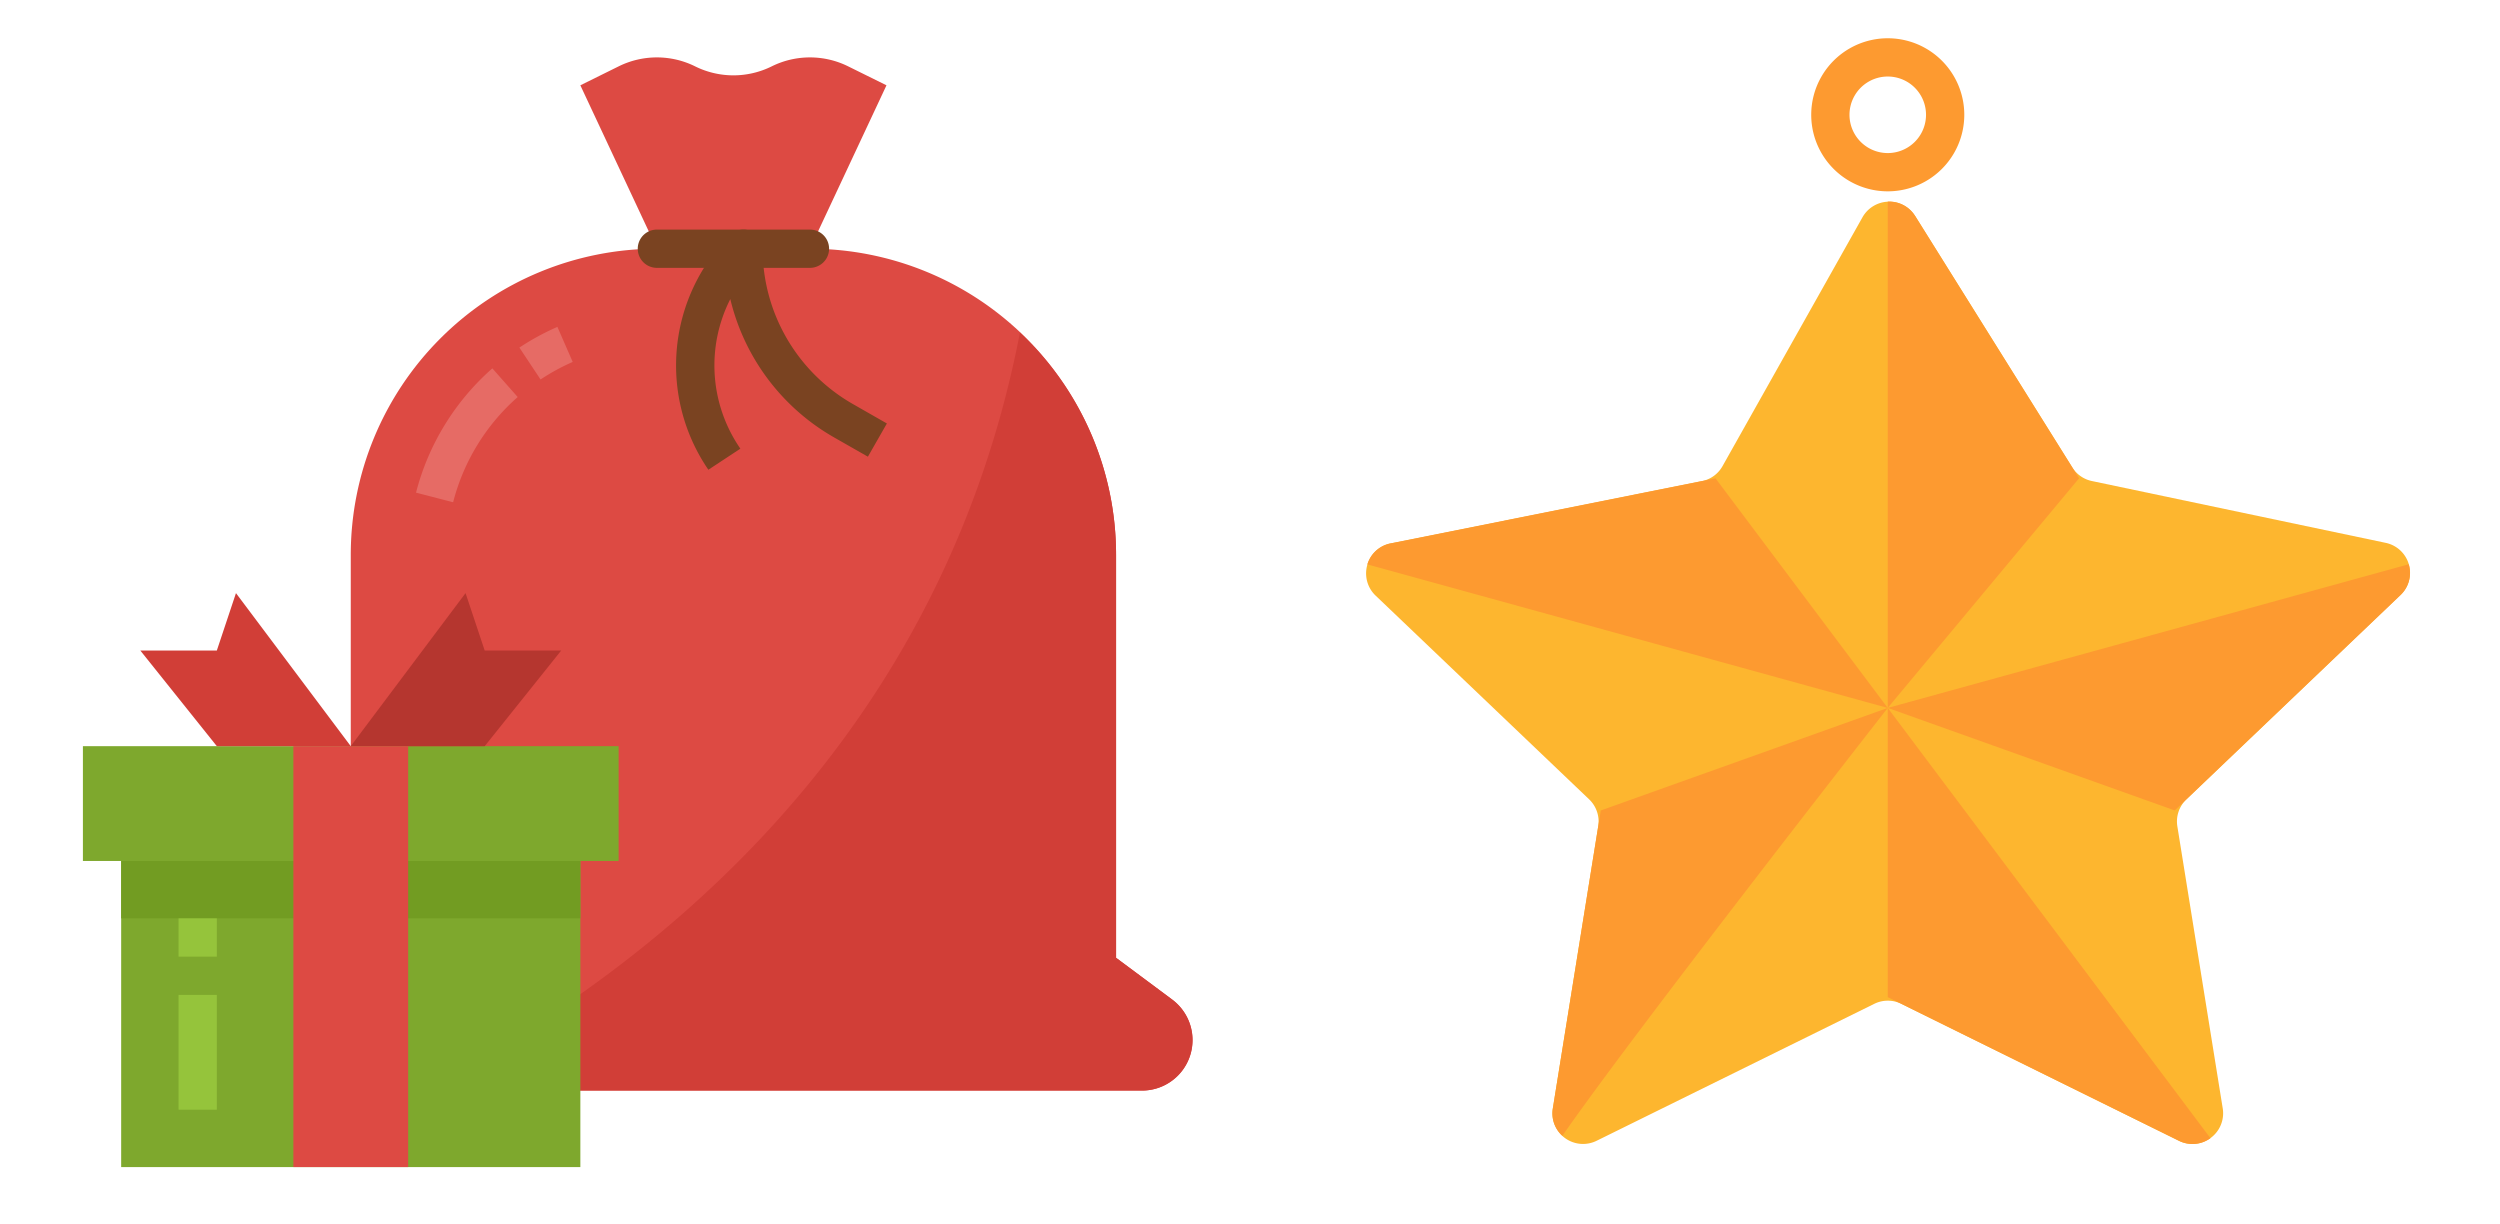 <?xml version="1.0" encoding="utf-8"?><svg width="49" height="24" viewBox="0 0 49 24" xmlns="http://www.w3.org/2000/svg" xmlns:xlink="http://www.w3.org/1999/xlink"><view id="presents" viewBox="0 0 25 24"/><svg width="25" height="24" fill="none" viewBox="0 0 25 24" xmlns="http://www.w3.org/2000/svg"><path d="M23.375 20.386a.992.992 0 0 0-.399-.794l-1.101-.819v-7.898a6 6 0 0 0-6-6l1.5-3.203-.75-.371a1.688 1.688 0 0 0-1.5 0 1.688 1.688 0 0 1-1.5 0 1.688 1.688 0 0 0-1.5 0l-.75.371 1.5 3.203a6 6 0 0 0-6 6v7.875l-1.107.84a.994.994 0 0 0 .6 1.785h16.017a.99.99 0 0 0 .99-.99Z" fill="#DD4A43"/><path d="m22.976 19.592-1.101-.819v-7.897a5.98 5.98 0 0 0-1.884-4.358c-1.637 8.474-7.832 12.833-11.732 14.857h14.126a.99.99 0 0 0 .59-1.783Z" fill="#D13E37"/><path d="M15.875 5.25h-3a.375.375 0 0 1 0-.75h3a.375.375 0 0 1 0 .75Z" fill="#7A4321"/><path d="m13.884 9.207-.029-.043a3.618 3.618 0 0 1 .45-4.554.376.376 0 0 1 .642.265 3.51 3.51 0 0 0 1.764 3.041l.672.384-.372.651-.672-.383a4.265 4.265 0 0 1-2.025-2.706 2.87 2.87 0 0 0 .167 2.887l.03.045-.627.413Z" fill="#7A4321"/><path d="M11.375 16.875v6h-9v-6M12.125 14.625h-10.5v2.25h10.5v-2.25Z" fill="#7EA82D"/><path d="m4.625 11.625 2.25 3H4.25l-1.5-1.875h1.5l.375-1.125Z" fill="#D13E37"/><path d="m9.125 11.625-2.25 3H9.5L11 12.75H9.5l-.375-1.125Z" fill="#B5362F"/><path d="M11.375 16.875h-9V18h9v-1.125Z" fill="#729C22"/><path d="M8 14.625H5.75v8.25H8v-8.25Z" fill="#DD4A43"/><path d="m8.88 9.844-.726-.188A4.858 4.858 0 0 1 9.65 7.22l.497.562a4.103 4.103 0 0 0-1.266 2.063ZM10.595 7.438l-.415-.625c.236-.157.485-.292.745-.406l.3.687c-.22.096-.43.211-.63.344Z" fill="#E66B65"/><path d="M4.25 19.5H3.5v2.25h.75V19.5ZM4.25 18H3.5v.75h.75V18Z" fill="#95C43B"/></svg><view id="star" viewBox="25 0 24 24"/><svg width="24" height="24" fill="none" viewBox="0 0 24 24" x="25" xmlns="http://www.w3.org/2000/svg"><path d="M12 3.75a1.5 1.5 0 1 1 0-3 1.5 1.5 0 0 1 0 3Zm0-2.25A.75.75 0 1 0 12 3a.75.75 0 0 0 0-1.5Z" fill="#FD9A30"/><path d="m12.537 4.233 3.078 4.926a.6.6 0 0 0 .385.269l5.76 1.212a.6.6 0 0 1 .29 1.022l-4.196 4.005a.6.6 0 0 0-.178.529l.89 5.531a.601.601 0 0 1-.858.633l-5.442-2.685a.6.6 0 0 0-.53 0L6.292 22.36a.6.6 0 0 1-.857-.633l.89-5.531a.6.6 0 0 0-.179-.53L1.96 11.672a.6.6 0 0 1 .297-1.021l6.098-1.22a.6.6 0 0 0 .406-.294l2.744-4.879a.6.6 0 0 1 1.031-.024Z" fill="#FDB62F"/><path d="m8.625 9.375-.27.054-6.099 1.221a.593.593 0 0 0-.456.412L12 13.876l-3.375-4.5ZM15.75 9.374l-.135-.216-1.232-1.97-1.847-2.956a.594.594 0 0 0-.536-.28v9.922l3.75-4.5ZM17.625 15.885l.228-.218 1.11-1.06 3.087-2.944a.592.592 0 0 0 .16-.603L12 13.875l5.625 2.01ZM12 19.544l1.458.72 4.25 2.096a.592.592 0 0 0 .616-.052L12 13.875v5.669Z" fill="#FD9A30"/><path d="m6.375 15.884-.94 5.843a.587.587 0 0 0 .188.534C7.038 20.22 12 13.875 12 13.875l-5.625 2.01Z" fill="#FD9A30"/></svg></svg>